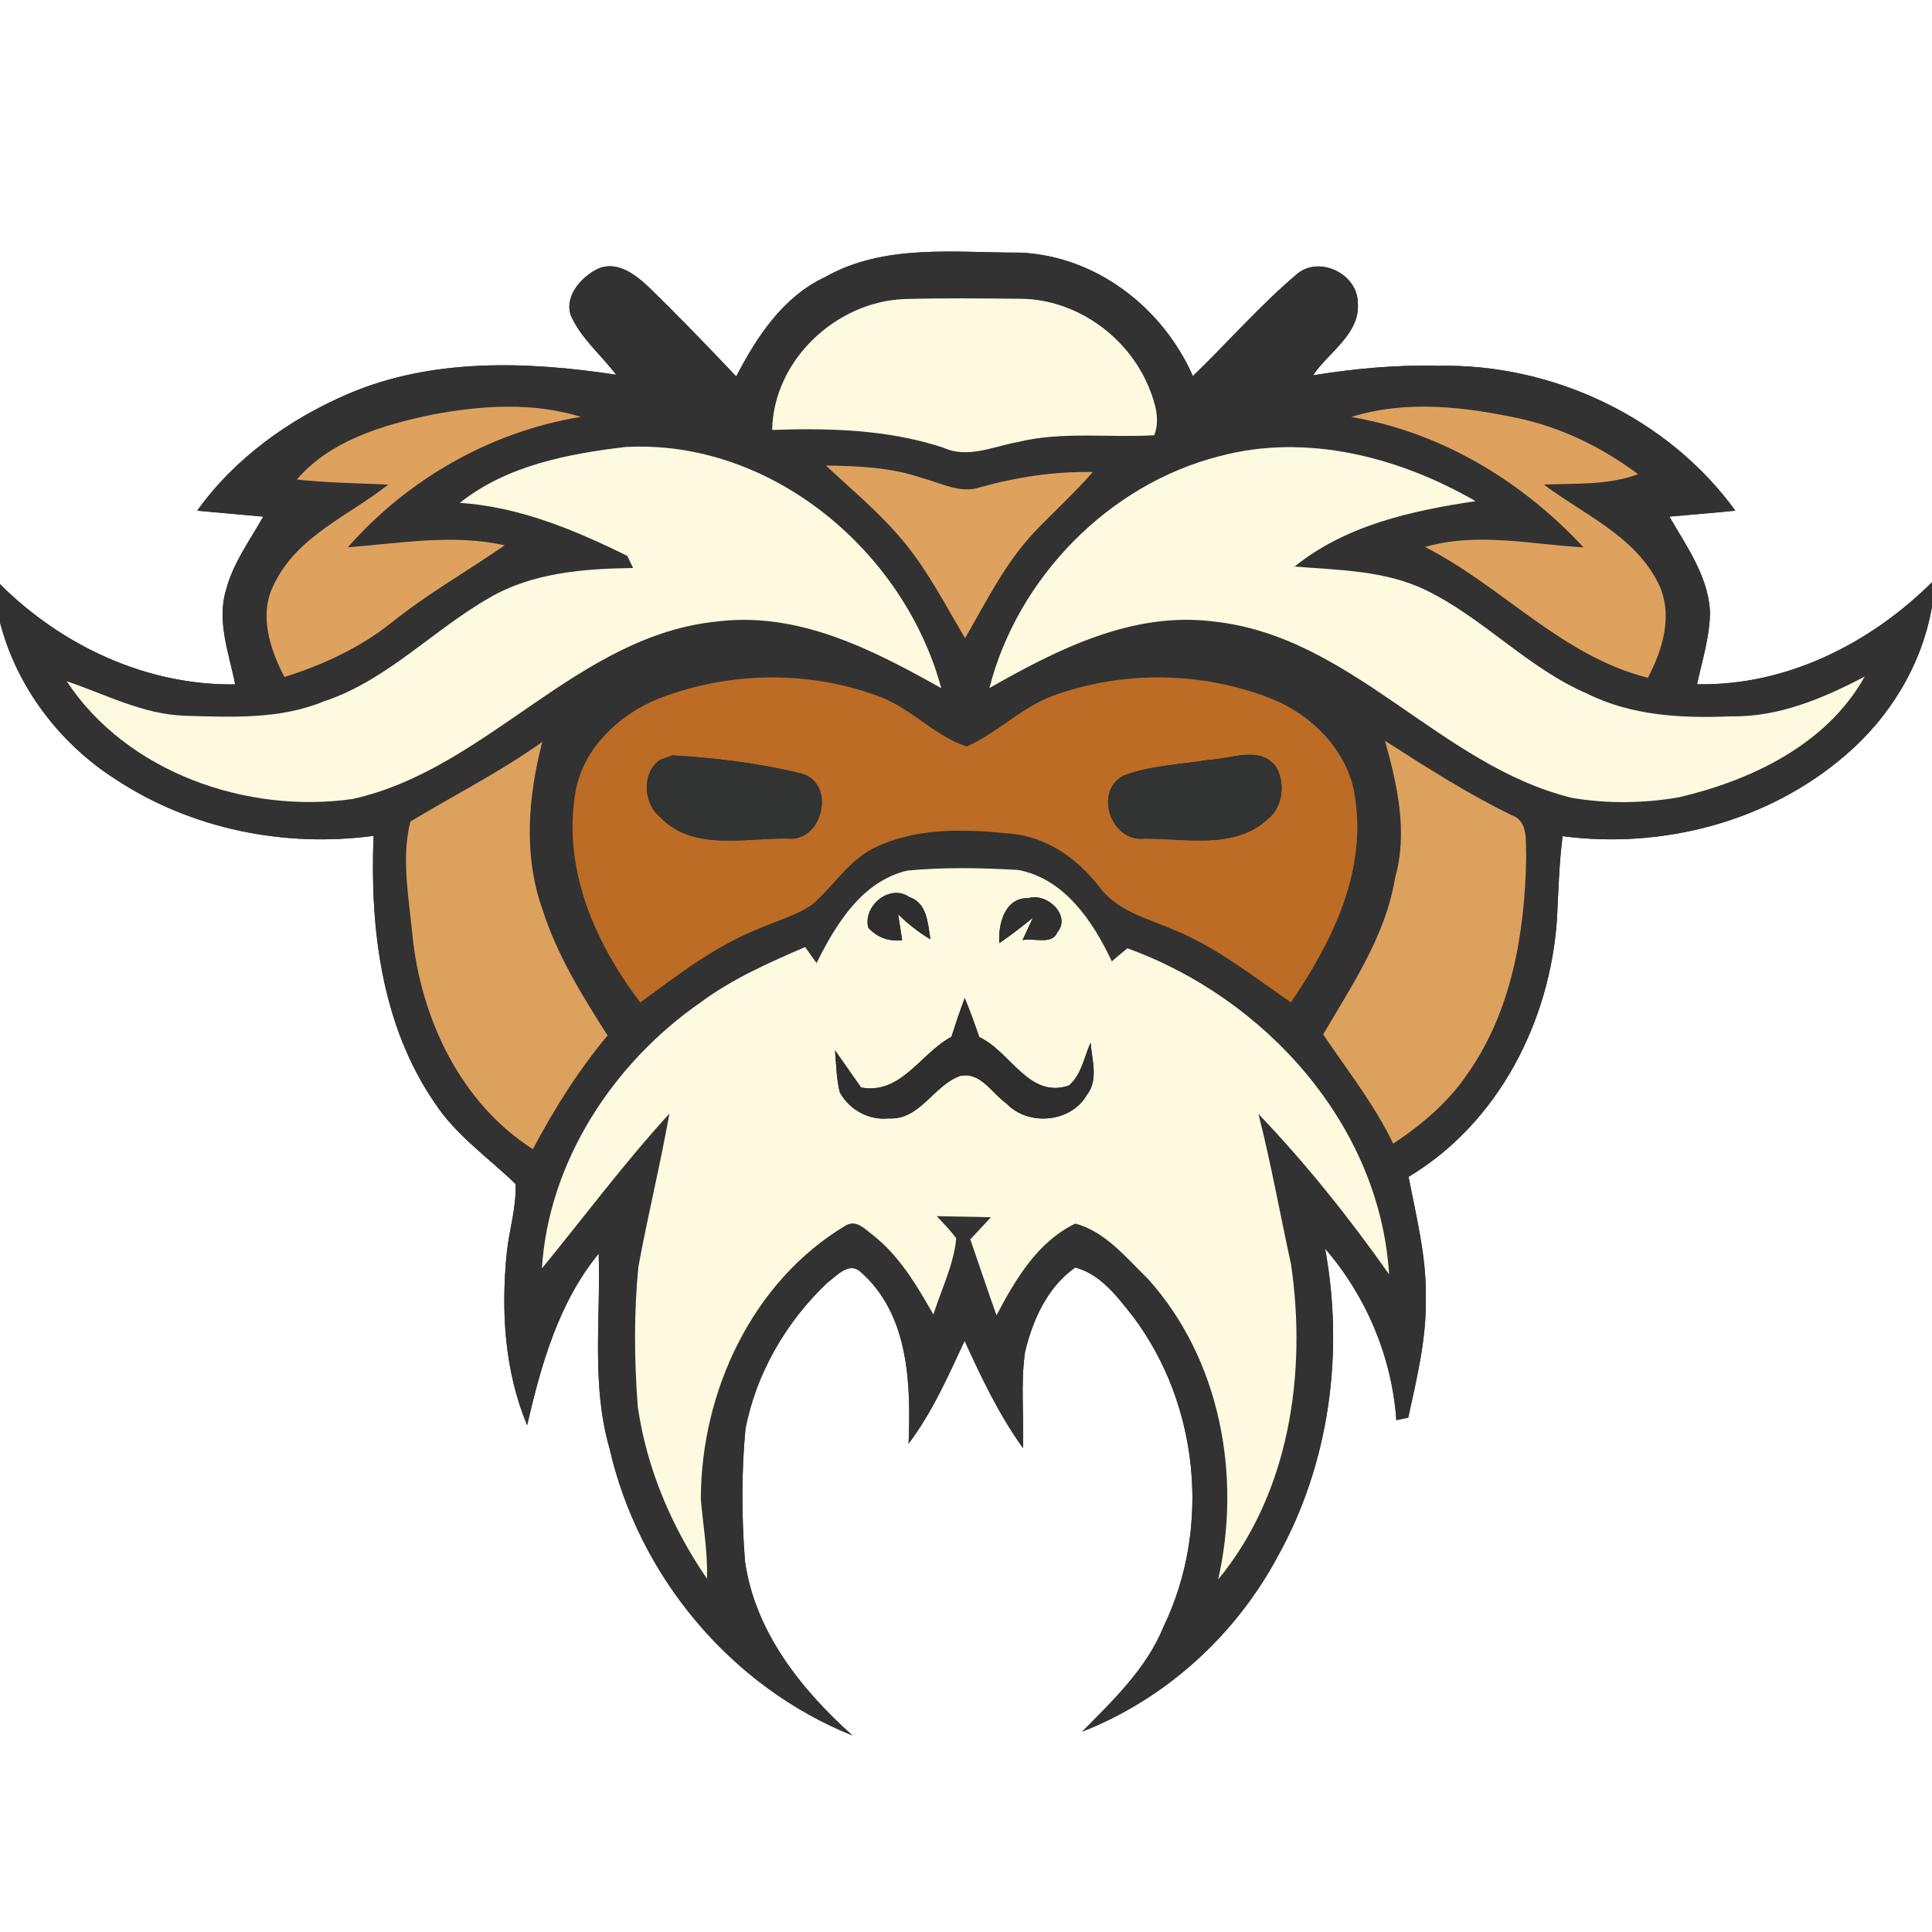 <?xml version="1.0" encoding="UTF-8" ?>
<!DOCTYPE svg PUBLIC "-//W3C//DTD SVG 1.1//EN" "http://www.w3.org/Graphics/SVG/1.1/DTD/svg11.dtd">
<svg width="250pt" height="250pt" viewBox="0 0 250 250" version="1.1" xmlns="http://www.w3.org/2000/svg">
<rect x="0" y="0" width="250" height="250" fill="#333333" stroke="none"/>
<g id="#ffffffff">
<path fill="#ffffff" opacity="1.00" d=" M 0.00 0.00 L 250.00 0.00 L 250.00 75.34 C 241.96 83.31 231.11 88.78 219.60 88.54 C 220.27 85.40 221.29 82.28 221.27 79.04 C 220.98 74.48 218.22 70.67 216.02 66.85 C 218.86 66.60 221.71 66.37 224.55 66.08 C 215.81 54.01 200.82 46.98 185.99 47.34 C 180.60 47.19 175.23 47.71 169.91 48.56 C 171.91 45.55 176.03 43.22 175.70 39.17 C 175.67 35.38 170.56 32.95 167.69 35.58 C 162.95 39.61 158.84 44.34 154.36 48.66 C 150.45 39.81 141.87 33.14 132.05 32.69 C 123.58 32.72 114.49 31.49 106.77 35.85 C 101.33 38.40 97.94 43.56 95.27 48.71 C 91.54 44.79 87.80 40.88 83.91 37.12 C 82.17 35.48 79.77 33.65 77.28 34.82 C 75.19 35.89 73.02 38.30 73.86 40.81 C 75.18 43.80 77.79 45.92 79.73 48.49 C 68.20 46.74 55.91 46.31 44.99 50.99 C 37.38 54.28 30.38 59.29 25.52 66.08 C 28.37 66.36 31.21 66.59 34.06 66.85 C 32.35 69.91 30.19 72.80 29.28 76.24 C 27.99 80.34 29.64 84.54 30.43 88.56 C 18.98 88.72 8.03 83.58 0.00 75.59 L 0.00 0.00 Z" />
<path fill="#ffffff" opacity="1.00" d=" M 238.73 97.78 C 244.53 92.86 248.72 86.00 250.00 78.47 L 250.00 250.00 L 0.00 250.00 L 0.00 80.54 C 2.17 88.95 7.77 96.29 15.08 100.92 C 24.82 107.30 36.83 109.70 48.34 108.16 C 47.86 120.06 49.34 132.65 56.25 142.71 C 58.99 146.90 63.16 149.78 66.71 153.20 C 66.84 156.17 65.92 159.05 65.59 161.98 C 64.82 169.54 65.26 177.35 68.21 184.42 C 70.03 176.57 72.27 168.58 77.47 162.21 C 77.74 170.61 76.50 179.20 78.87 187.41 C 82.63 203.92 94.54 218.24 110.31 224.57 C 103.64 218.60 97.69 211.14 96.40 202.01 C 95.96 196.33 95.93 190.59 96.46 184.92 C 97.84 177.71 101.73 171.03 107.04 166.00 C 108.26 165.10 109.86 163.18 111.39 164.61 C 117.63 170.09 117.88 179.11 117.57 186.81 C 120.63 182.75 122.69 178.08 124.82 173.50 C 127.00 178.30 129.29 183.09 132.38 187.39 C 132.51 183.24 132.05 179.07 132.64 174.95 C 133.63 170.79 135.54 166.53 139.14 164.01 C 142.45 164.90 144.59 167.81 146.61 170.36 C 155.13 181.68 156.74 197.67 150.58 210.45 C 148.38 215.89 144.08 219.97 140.04 224.07 C 150.86 219.84 159.91 211.57 165.37 201.34 C 172.04 189.34 173.94 175.02 171.47 161.58 C 176.82 167.75 180.11 175.62 180.69 183.77 C 181.07 183.69 181.85 183.52 182.23 183.44 C 183.33 178.35 184.59 173.24 184.50 168.00 C 184.60 162.67 183.27 157.48 182.27 152.28 C 193.86 145.34 200.58 132.20 201.47 118.95 C 201.66 115.36 201.74 111.77 202.20 108.20 C 215.11 109.90 228.81 106.32 238.73 97.78 Z" />
</g>
<g id="#323233ff">
<path fill="#323233" opacity="1.00" d=" M 106.77 35.85 C 114.49 31.49 123.58 32.72 132.05 32.69 C 141.87 33.14 150.45 39.81 154.36 48.66 C 158.84 44.34 162.95 39.61 167.69 35.58 C 170.56 32.95 175.67 35.38 175.70 39.17 C 176.03 43.22 171.91 45.55 169.91 48.56 C 175.23 47.71 180.60 47.19 185.99 47.34 C 200.82 46.98 215.81 54.01 224.55 66.08 C 221.71 66.37 218.86 66.60 216.02 66.85 C 218.22 70.67 220.98 74.48 221.27 79.04 C 221.29 82.28 220.27 85.40 219.60 88.54 C 231.11 88.78 241.96 83.31 250.00 75.34 L 250.00 78.47 C 248.72 86.00 244.53 92.86 238.73 97.78 C 228.81 106.32 215.11 109.90 202.20 108.20 C 201.74 111.77 201.66 115.36 201.47 118.95 C 200.58 132.20 193.86 145.34 182.27 152.28 C 183.27 157.48 184.60 162.67 184.50 168.00 C 184.59 173.24 183.33 178.35 182.23 183.44 C 181.85 183.52 181.07 183.69 180.69 183.77 C 180.11 175.62 176.82 167.75 171.47 161.58 C 173.94 175.02 172.04 189.34 165.37 201.34 C 159.91 211.57 150.86 219.84 140.04 224.07 C 144.08 219.97 148.38 215.89 150.58 210.45 C 156.74 197.67 155.13 181.68 146.61 170.36 C 144.59 167.81 142.45 164.90 139.14 164.01 C 135.54 166.53 133.63 170.79 132.64 174.95 C 132.05 179.07 132.51 183.24 132.38 187.39 C 129.29 183.09 127.00 178.30 124.82 173.50 C 122.69 178.08 120.63 182.75 117.57 186.81 C 117.88 179.11 117.63 170.09 111.39 164.61 C 109.86 163.18 108.26 165.10 107.04 166.00 C 101.73 171.03 97.84 177.71 96.46 184.92 C 95.93 190.59 95.96 196.33 96.40 202.01 C 97.69 211.14 103.64 218.60 110.31 224.57 C 94.54 218.24 82.63 203.92 78.87 187.41 C 76.50 179.20 77.74 170.61 77.47 162.21 C 72.27 168.58 70.03 176.57 68.21 184.42 C 65.26 177.35 64.82 169.54 65.59 161.98 C 65.92 159.05 66.84 156.17 66.71 153.20 C 63.16 149.78 58.99 146.90 56.25 142.71 C 49.34 132.65 47.86 120.06 48.34 108.16 C 36.83 109.70 24.82 107.30 15.08 100.92 C 7.77 96.29 2.17 88.95 0.00 80.54 L 0.00 75.59 C 8.03 83.58 18.98 88.72 30.43 88.56 C 29.64 84.54 27.99 80.34 29.28 76.24 C 30.19 72.80 32.35 69.91 34.06 66.85 C 31.21 66.59 28.37 66.36 25.52 66.08 C 30.38 59.29 37.38 54.28 44.99 50.99 C 55.91 46.31 68.20 46.74 79.73 48.49 C 77.79 45.92 75.18 43.80 73.86 40.81 C 73.02 38.30 75.19 35.89 77.28 34.82 C 79.77 33.65 82.17 35.48 83.91 37.12 C 87.80 40.88 91.54 44.79 95.27 48.71 C 97.94 43.56 101.33 38.40 106.77 35.85 M 99.92 55.63 C 107.35 55.38 114.91 55.57 122.04 57.92 C 125.22 59.38 128.50 57.78 131.69 57.20 C 137.48 55.79 143.48 56.67 149.36 56.32 C 150.14 54.32 149.48 52.15 148.72 50.26 C 146.04 43.59 139.30 38.71 132.05 38.66 C 127.01 38.62 121.97 38.55 116.94 38.70 C 108.11 39.09 100.08 46.66 99.92 55.63 M 55.74 53.69 C 49.47 55.02 42.73 57.01 38.41 62.05 C 42.34 62.49 46.29 62.52 50.24 62.71 C 45.15 66.72 38.52 69.35 35.52 75.48 C 33.42 79.40 34.89 83.92 36.80 87.60 C 41.75 86.05 46.53 83.85 50.61 80.61 C 55.25 76.88 60.42 73.94 65.31 70.56 C 58.57 69.07 51.77 70.30 45.01 70.82 C 52.79 61.97 63.51 55.85 75.16 53.94 C 68.84 51.99 62.15 52.47 55.74 53.69 M 174.85 53.96 C 186.49 55.93 196.94 62.24 204.91 70.83 C 198.08 70.44 191.15 68.83 184.40 70.78 C 194.38 75.86 202.10 84.91 213.23 87.70 C 215.20 83.99 216.56 79.43 214.56 75.44 C 211.52 69.33 204.95 66.60 199.77 62.70 C 203.86 62.53 208.06 62.82 211.97 61.36 C 207.44 57.99 202.29 55.41 196.77 54.19 C 189.59 52.63 181.97 51.72 174.85 53.96 M 59.50 65.07 C 67.20 65.58 74.33 68.56 81.17 71.93 C 81.36 72.32 81.73 73.11 81.92 73.50 C 75.59 73.59 68.95 74.08 63.35 77.34 C 56.02 81.52 50.07 88.06 41.90 90.76 C 36.22 93.11 29.98 92.79 23.96 92.62 C 18.54 92.46 13.66 89.85 8.63 88.15 C 16.42 99.96 31.92 105.34 45.61 103.39 C 63.16 99.51 74.67 82.13 92.99 80.40 C 103.42 79.16 113.01 84.11 121.80 89.05 C 116.99 71.29 99.77 56.83 80.96 57.84 C 73.46 58.72 65.55 60.25 59.50 65.07 M 157.81 59.03 C 143.49 62.65 131.67 74.77 128.03 89.03 C 136.85 84.02 146.54 79.09 157.04 80.42 C 174.98 82.34 186.33 99.08 203.44 103.25 C 207.97 104.02 212.68 103.95 217.21 103.18 C 226.63 100.98 236.40 96.32 241.29 87.55 C 235.95 90.35 230.17 92.81 224.04 92.69 C 217.68 92.97 211.14 92.64 205.34 89.74 C 197.68 86.44 191.97 79.99 184.50 76.36 C 179.22 73.80 173.24 73.78 167.52 73.31 C 174.14 67.96 182.71 66.07 190.94 64.85 C 181.07 59.15 169.06 56.01 157.81 59.03 M 106.87 60.24 C 110.29 63.44 113.93 66.44 116.92 70.07 C 120.09 73.89 122.35 78.33 124.88 82.58 C 127.62 77.86 130.06 72.87 133.84 68.86 C 136.34 66.24 139.03 63.81 141.41 61.08 C 136.47 60.99 131.59 61.72 126.84 63.05 C 124.26 63.93 121.76 62.49 119.31 61.85 C 115.31 60.47 111.06 60.30 106.87 60.24 M 85.36 90.35 C 79.94 92.49 75.06 97.18 74.36 103.19 C 72.96 112.81 77.12 122.22 82.86 129.72 C 87.69 126.15 92.53 122.43 98.15 120.19 C 100.47 119.17 102.98 118.49 105.09 117.06 C 107.96 114.59 109.97 111.06 113.57 109.51 C 118.99 107.02 125.21 107.30 131.01 107.90 C 135.61 108.38 139.48 111.19 142.25 114.75 C 144.54 117.90 148.45 118.83 151.83 120.29 C 157.40 122.54 162.13 126.34 167.04 129.70 C 172.22 122.15 176.69 113.18 175.42 103.76 C 174.83 97.65 170.12 92.69 164.61 90.45 C 155.57 86.86 145.22 86.72 136.10 90.09 C 132.07 91.62 129.01 94.87 125.09 96.60 C 120.95 95.23 117.95 91.71 113.88 90.17 C 104.78 86.72 94.43 86.86 85.36 90.35 M 53.10 106.31 C 51.90 111.12 52.92 116.19 53.37 121.05 C 54.49 131.84 59.59 142.72 68.95 148.70 C 71.71 143.51 74.84 138.50 78.62 133.99 C 75.35 128.86 72.10 123.62 70.24 117.80 C 67.69 110.75 68.33 103.13 70.17 96.00 C 64.74 99.88 58.78 102.88 53.10 106.31 M 179.22 95.86 C 180.82 101.62 182.20 107.69 180.52 113.62 C 179.29 121.12 174.96 127.44 171.22 133.86 C 174.34 138.50 177.85 142.91 180.28 147.99 C 183.97 145.54 187.42 142.63 189.91 138.93 C 195.62 130.83 197.32 120.67 197.49 110.96 C 197.36 109.05 197.90 106.27 195.58 105.47 C 189.88 102.70 184.55 99.27 179.22 95.86 M 117.42 112.65 C 111.53 114.03 108.17 119.59 105.66 124.62 C 105.29 124.10 104.55 123.07 104.18 122.55 C 99.50 124.57 94.80 126.64 90.67 129.70 C 79.39 137.52 71.00 150.25 70.12 164.14 C 75.60 157.44 80.78 150.49 86.62 144.10 C 85.44 150.76 83.81 157.32 82.60 163.97 C 82.02 169.97 82.07 176.03 82.53 182.03 C 83.68 190.03 86.92 197.63 91.48 204.28 C 91.60 200.83 90.98 197.44 90.69 194.03 C 90.68 180.15 97.32 165.78 109.48 158.55 C 110.89 157.77 112.01 159.14 113.04 159.89 C 116.44 162.59 118.66 166.38 120.78 170.10 C 121.81 166.84 123.40 163.69 123.74 160.25 C 122.99 159.20 122.08 158.30 121.21 157.37 C 123.54 157.43 125.88 157.44 128.22 157.51 C 127.35 158.47 126.46 159.42 125.56 160.37 C 126.69 163.64 127.78 166.94 128.95 170.20 C 131.38 165.57 134.26 160.68 139.15 158.33 C 143.00 159.35 145.75 162.76 148.53 165.47 C 157.90 175.86 160.68 190.95 157.63 204.38 C 166.88 193.17 169.11 177.65 167.06 163.61 C 165.64 157.13 164.48 150.58 162.84 144.14 C 169.01 150.59 174.60 157.60 179.75 164.90 C 178.53 145.52 163.69 129.14 145.88 122.71 C 145.20 123.27 144.53 123.83 143.87 124.40 C 141.45 119.25 137.75 113.70 131.75 112.57 C 126.99 112.30 122.17 112.20 117.42 112.65 Z" />
</g>
<g id="#fefae0ff">
<path fill="#fefae0" opacity="1.00" d=" M 99.92 55.63 C 100.08 46.66 108.11 39.09 116.94 38.70 C 121.97 38.55 127.01 38.62 132.05 38.66 C 139.30 38.71 146.04 43.59 148.72 50.26 C 149.48 52.15 150.14 54.32 149.36 56.32 C 143.48 56.67 137.48 55.79 131.69 57.20 C 128.50 57.78 125.22 59.38 122.04 57.92 C 114.91 55.57 107.35 55.38 99.92 55.63 Z" />
<path fill="#fefae0" opacity="1.00" d=" M 59.50 65.07 C 65.55 60.25 73.46 58.72 80.96 57.84 C 99.77 56.83 116.99 71.29 121.80 89.05 C 113.01 84.11 103.42 79.16 92.99 80.40 C 74.67 82.13 63.16 99.51 45.61 103.39 C 31.92 105.34 16.42 99.96 8.63 88.15 C 13.66 89.85 18.54 92.46 23.96 92.62 C 29.98 92.79 36.22 93.11 41.90 90.76 C 50.07 88.06 56.02 81.52 63.35 77.34 C 68.95 74.08 75.59 73.59 81.92 73.50 C 81.73 73.11 81.36 72.32 81.17 71.93 C 74.33 68.56 67.20 65.58 59.50 65.07 Z" />
<path fill="#fefae0" opacity="1.00" d=" M 157.81 59.03 C 169.06 56.01 181.07 59.15 190.94 64.85 C 182.71 66.07 174.14 67.96 167.52 73.31 C 173.24 73.78 179.22 73.80 184.50 76.36 C 191.97 79.99 197.68 86.44 205.34 89.74 C 211.14 92.64 217.68 92.97 224.04 92.69 C 230.17 92.81 235.95 90.35 241.29 87.55 C 236.40 96.32 226.63 100.98 217.21 103.18 C 212.68 103.95 207.97 104.02 203.44 103.25 C 186.33 99.08 174.98 82.34 157.04 80.42 C 146.54 79.09 136.85 84.02 128.03 89.03 C 131.67 74.77 143.49 62.65 157.81 59.03 Z" />
<path fill="#fefae0" opacity="1.00" d=" M 117.42 112.65 C 122.17 112.20 126.99 112.30 131.75 112.57 C 137.75 113.70 141.45 119.25 143.87 124.40 C 144.53 123.83 145.20 123.27 145.88 122.71 C 163.69 129.14 178.53 145.52 179.75 164.90 C 174.60 157.60 169.01 150.59 162.84 144.14 C 164.48 150.58 165.64 157.13 167.06 163.61 C 169.11 177.65 166.88 193.17 157.63 204.38 C 160.68 190.95 157.90 175.86 148.53 165.47 C 145.75 162.76 143.00 159.35 139.15 158.33 C 134.26 160.68 131.38 165.57 128.95 170.20 C 127.78 166.94 126.69 163.64 125.56 160.37 C 126.46 159.42 127.35 158.47 128.22 157.51 C 125.88 157.44 123.54 157.43 121.21 157.37 C 122.08 158.30 122.99 159.20 123.74 160.25 C 123.40 163.69 121.81 166.84 120.78 170.10 C 118.66 166.38 116.44 162.59 113.04 159.89 C 112.01 159.14 110.89 157.77 109.48 158.55 C 97.32 165.78 90.68 180.15 90.69 194.03 C 90.98 197.44 91.60 200.83 91.48 204.28 C 86.92 197.63 83.68 190.03 82.53 182.03 C 82.07 176.03 82.02 169.97 82.60 163.97 C 83.81 157.32 85.44 150.76 86.62 144.10 C 80.78 150.49 75.60 157.44 70.12 164.14 C 71.00 150.25 79.39 137.52 90.67 129.70 C 94.80 126.64 99.50 124.57 104.18 122.55 C 104.55 123.07 105.29 124.10 105.66 124.62 C 108.17 119.59 111.53 114.03 117.42 112.65 M 112.35 120.04 C 113.50 121.31 114.97 121.85 116.74 121.66 C 116.61 120.82 116.35 119.15 116.22 118.31 C 117.48 119.54 118.87 120.65 120.40 121.55 C 120.06 119.54 120.00 116.85 117.67 116.08 C 115.15 114.32 111.64 117.21 112.35 120.04 M 129.31 122.04 C 130.82 121.02 132.25 119.90 133.66 118.75 C 133.32 119.48 132.65 120.93 132.31 121.66 C 133.71 121.31 136.13 122.33 136.80 120.67 C 138.67 118.47 135.47 115.47 133.07 116.22 C 130.00 116.13 129.15 119.60 129.31 122.04 M 123.11 134.16 C 119.10 136.31 116.61 141.68 111.42 140.72 C 110.28 139.12 109.19 137.50 108.05 135.91 C 108.21 137.72 108.23 139.56 108.66 141.33 C 109.89 143.60 112.42 145.00 115.01 144.72 C 119.04 144.97 120.82 140.43 124.23 139.23 C 126.88 138.64 128.34 141.47 130.22 142.78 C 133.04 145.77 138.60 145.29 140.66 141.65 C 142.17 139.71 141.29 137.14 141.12 134.92 C 140.28 136.79 139.96 139.05 138.33 140.46 C 133.15 142.24 130.77 136.07 126.72 134.20 C 126.13 132.50 125.53 130.81 124.84 129.15 C 124.21 130.80 123.65 132.48 123.11 134.16 Z" />
</g>
<g id="#dea25eff">
<path fill="#dea25e" opacity="1.00" d=" M 55.74 53.69 C 62.15 52.47 68.84 51.99 75.16 53.94 C 63.51 55.85 52.79 61.97 45.01 70.82 C 51.77 70.30 58.57 69.07 65.31 70.56 C 60.42 73.94 55.25 76.88 50.61 80.61 C 46.53 83.85 41.75 86.05 36.80 87.60 C 34.89 83.92 33.42 79.40 35.52 75.48 C 38.52 69.35 45.15 66.72 50.24 62.71 C 46.29 62.52 42.34 62.49 38.41 62.05 C 42.73 57.01 49.47 55.02 55.74 53.69 Z" />
<path fill="#dea25e" opacity="1.00" d=" M 174.85 53.96 C 181.97 51.72 189.59 52.63 196.77 54.19 C 202.29 55.41 207.44 57.99 211.97 61.36 C 208.06 62.82 203.86 62.53 199.77 62.70 C 204.95 66.60 211.52 69.33 214.56 75.44 C 216.56 79.43 215.20 83.99 213.23 87.70 C 202.10 84.91 194.38 75.86 184.40 70.78 C 191.15 68.83 198.08 70.44 204.91 70.83 C 196.94 62.24 186.49 55.93 174.85 53.96 Z" />
<path fill="#dea25e" opacity="1.00" d=" M 106.87 60.24 C 111.06 60.30 115.31 60.47 119.31 61.85 C 121.76 62.49 124.26 63.93 126.84 63.05 C 131.59 61.72 136.47 60.99 141.41 61.08 C 139.03 63.81 136.34 66.24 133.84 68.86 C 130.06 72.87 127.62 77.86 124.88 82.58 C 122.35 78.33 120.09 73.89 116.92 70.07 C 113.93 66.44 110.29 63.44 106.87 60.24 Z" />
</g>
<g id="#bc6c25ff">
<path fill="#bc6c25" opacity="1.00" d=" M 85.36 90.35 C 94.43 86.86 104.78 86.72 113.88 90.17 C 117.95 91.71 120.95 95.23 125.09 96.60 C 129.01 94.87 132.07 91.62 136.10 90.09 C 145.22 86.72 155.57 86.86 164.61 90.45 C 170.12 92.69 174.83 97.65 175.42 103.76 C 176.69 113.18 172.22 122.15 167.04 129.70 C 162.13 126.34 157.40 122.54 151.83 120.29 C 148.45 118.83 144.54 117.90 142.25 114.75 C 139.48 111.19 135.61 108.38 131.01 107.90 C 125.21 107.30 118.99 107.02 113.57 109.51 C 109.97 111.06 107.96 114.59 105.09 117.06 C 102.98 118.49 100.47 119.17 98.15 120.19 C 92.53 122.43 87.69 126.15 82.86 129.72 C 77.12 122.22 72.96 112.81 74.36 103.19 C 75.06 97.18 79.94 92.49 85.36 90.35 M 85.44 98.31 C 83.02 99.94 83.22 103.88 85.37 105.69 C 89.64 110.21 96.45 108.40 101.95 108.51 C 106.44 108.96 108.20 101.52 103.84 100.13 C 98.37 98.78 92.68 98.07 87.05 97.75 C 86.65 97.89 85.84 98.17 85.44 98.31 M 156.41 98.32 C 152.73 98.96 148.89 99.02 145.38 100.37 C 141.48 102.46 143.78 108.97 148.06 108.52 C 153.35 108.47 159.70 109.98 164.01 106.03 C 166.06 104.44 166.39 101.12 164.99 99.04 C 162.81 96.50 159.21 98.24 156.41 98.32 Z" />
</g>
<g id="#dda15eff">
<path fill="#dda15e" opacity="1.00" d=" M 53.10 106.31 C 58.78 102.88 64.74 99.88 70.17 96.00 C 68.33 103.13 67.69 110.75 70.24 117.80 C 72.10 123.62 75.35 128.86 78.62 133.99 C 74.84 138.50 71.71 143.51 68.95 148.70 C 59.59 142.72 54.49 131.84 53.37 121.05 C 52.92 116.19 51.90 111.12 53.10 106.31 Z" />
<path fill="#dda15e" opacity="1.00" d=" M 179.22 95.86 C 184.55 99.27 189.88 102.70 195.58 105.47 C 197.90 106.27 197.36 109.05 197.49 110.96 C 197.32 120.67 195.62 130.83 189.91 138.93 C 187.42 142.63 183.97 145.54 180.28 147.99 C 177.85 142.91 174.34 138.50 171.22 133.86 C 174.96 127.44 179.29 121.12 180.52 113.62 C 182.20 107.69 180.82 101.62 179.22 95.86 Z" />
</g>
<g id="#323333ff">
<path fill="#323333" opacity="1.00" d=" M 85.44 98.31 C 85.84 98.17 86.65 97.89 87.05 97.75 C 92.68 98.07 98.37 98.78 103.84 100.13 C 108.20 101.52 106.44 108.96 101.95 108.51 C 96.45 108.40 89.64 110.21 85.37 105.69 C 83.22 103.88 83.02 99.94 85.44 98.31 Z" />
<path fill="#323333" opacity="1.00" d=" M 156.41 98.32 C 159.21 98.24 162.81 96.50 164.99 99.04 C 166.39 101.12 166.06 104.44 164.01 106.03 C 159.70 109.98 153.35 108.47 148.06 108.52 C 143.78 108.97 141.48 102.46 145.38 100.37 C 148.89 99.02 152.73 98.96 156.41 98.32 Z" />
</g>
<g id="#2e2e2fff">
<path fill="#2e2e2f" opacity="1.00" d=" M 112.35 120.04 C 111.64 117.21 115.15 114.32 117.67 116.08 C 120.00 116.85 120.06 119.54 120.40 121.55 C 118.87 120.65 117.48 119.54 116.22 118.31 C 116.35 119.15 116.61 120.82 116.74 121.66 C 114.97 121.85 113.50 121.31 112.35 120.04 Z" />
<path fill="#2e2e2f" opacity="1.00" d=" M 123.11 134.16 C 123.65 132.48 124.21 130.80 124.84 129.15 C 125.53 130.81 126.13 132.50 126.72 134.20 C 130.77 136.07 133.15 142.24 138.33 140.46 C 139.96 139.05 140.28 136.79 141.12 134.92 C 141.29 137.14 142.17 139.71 140.66 141.65 C 138.60 145.29 133.04 145.77 130.22 142.78 C 128.34 141.47 126.88 138.64 124.23 139.23 C 120.82 140.43 119.04 144.97 115.01 144.72 C 112.42 145.00 109.89 143.60 108.66 141.33 C 108.23 139.56 108.21 137.72 108.05 135.91 C 109.19 137.50 110.28 139.12 111.42 140.72 C 116.61 141.68 119.10 136.31 123.11 134.16 Z" />
</g>
<g id="#303030ff">
<path fill="#303030" opacity="1.00" d=" M 129.31 122.04 C 129.15 119.60 130.00 116.13 133.07 116.22 C 135.47 115.47 138.67 118.47 136.80 120.67 C 136.13 122.33 133.71 121.31 132.31 121.66 C 132.65 120.93 133.32 119.48 133.66 118.75 C 132.25 119.90 130.82 121.02 129.31 122.04 Z" />
</g>
</svg>
